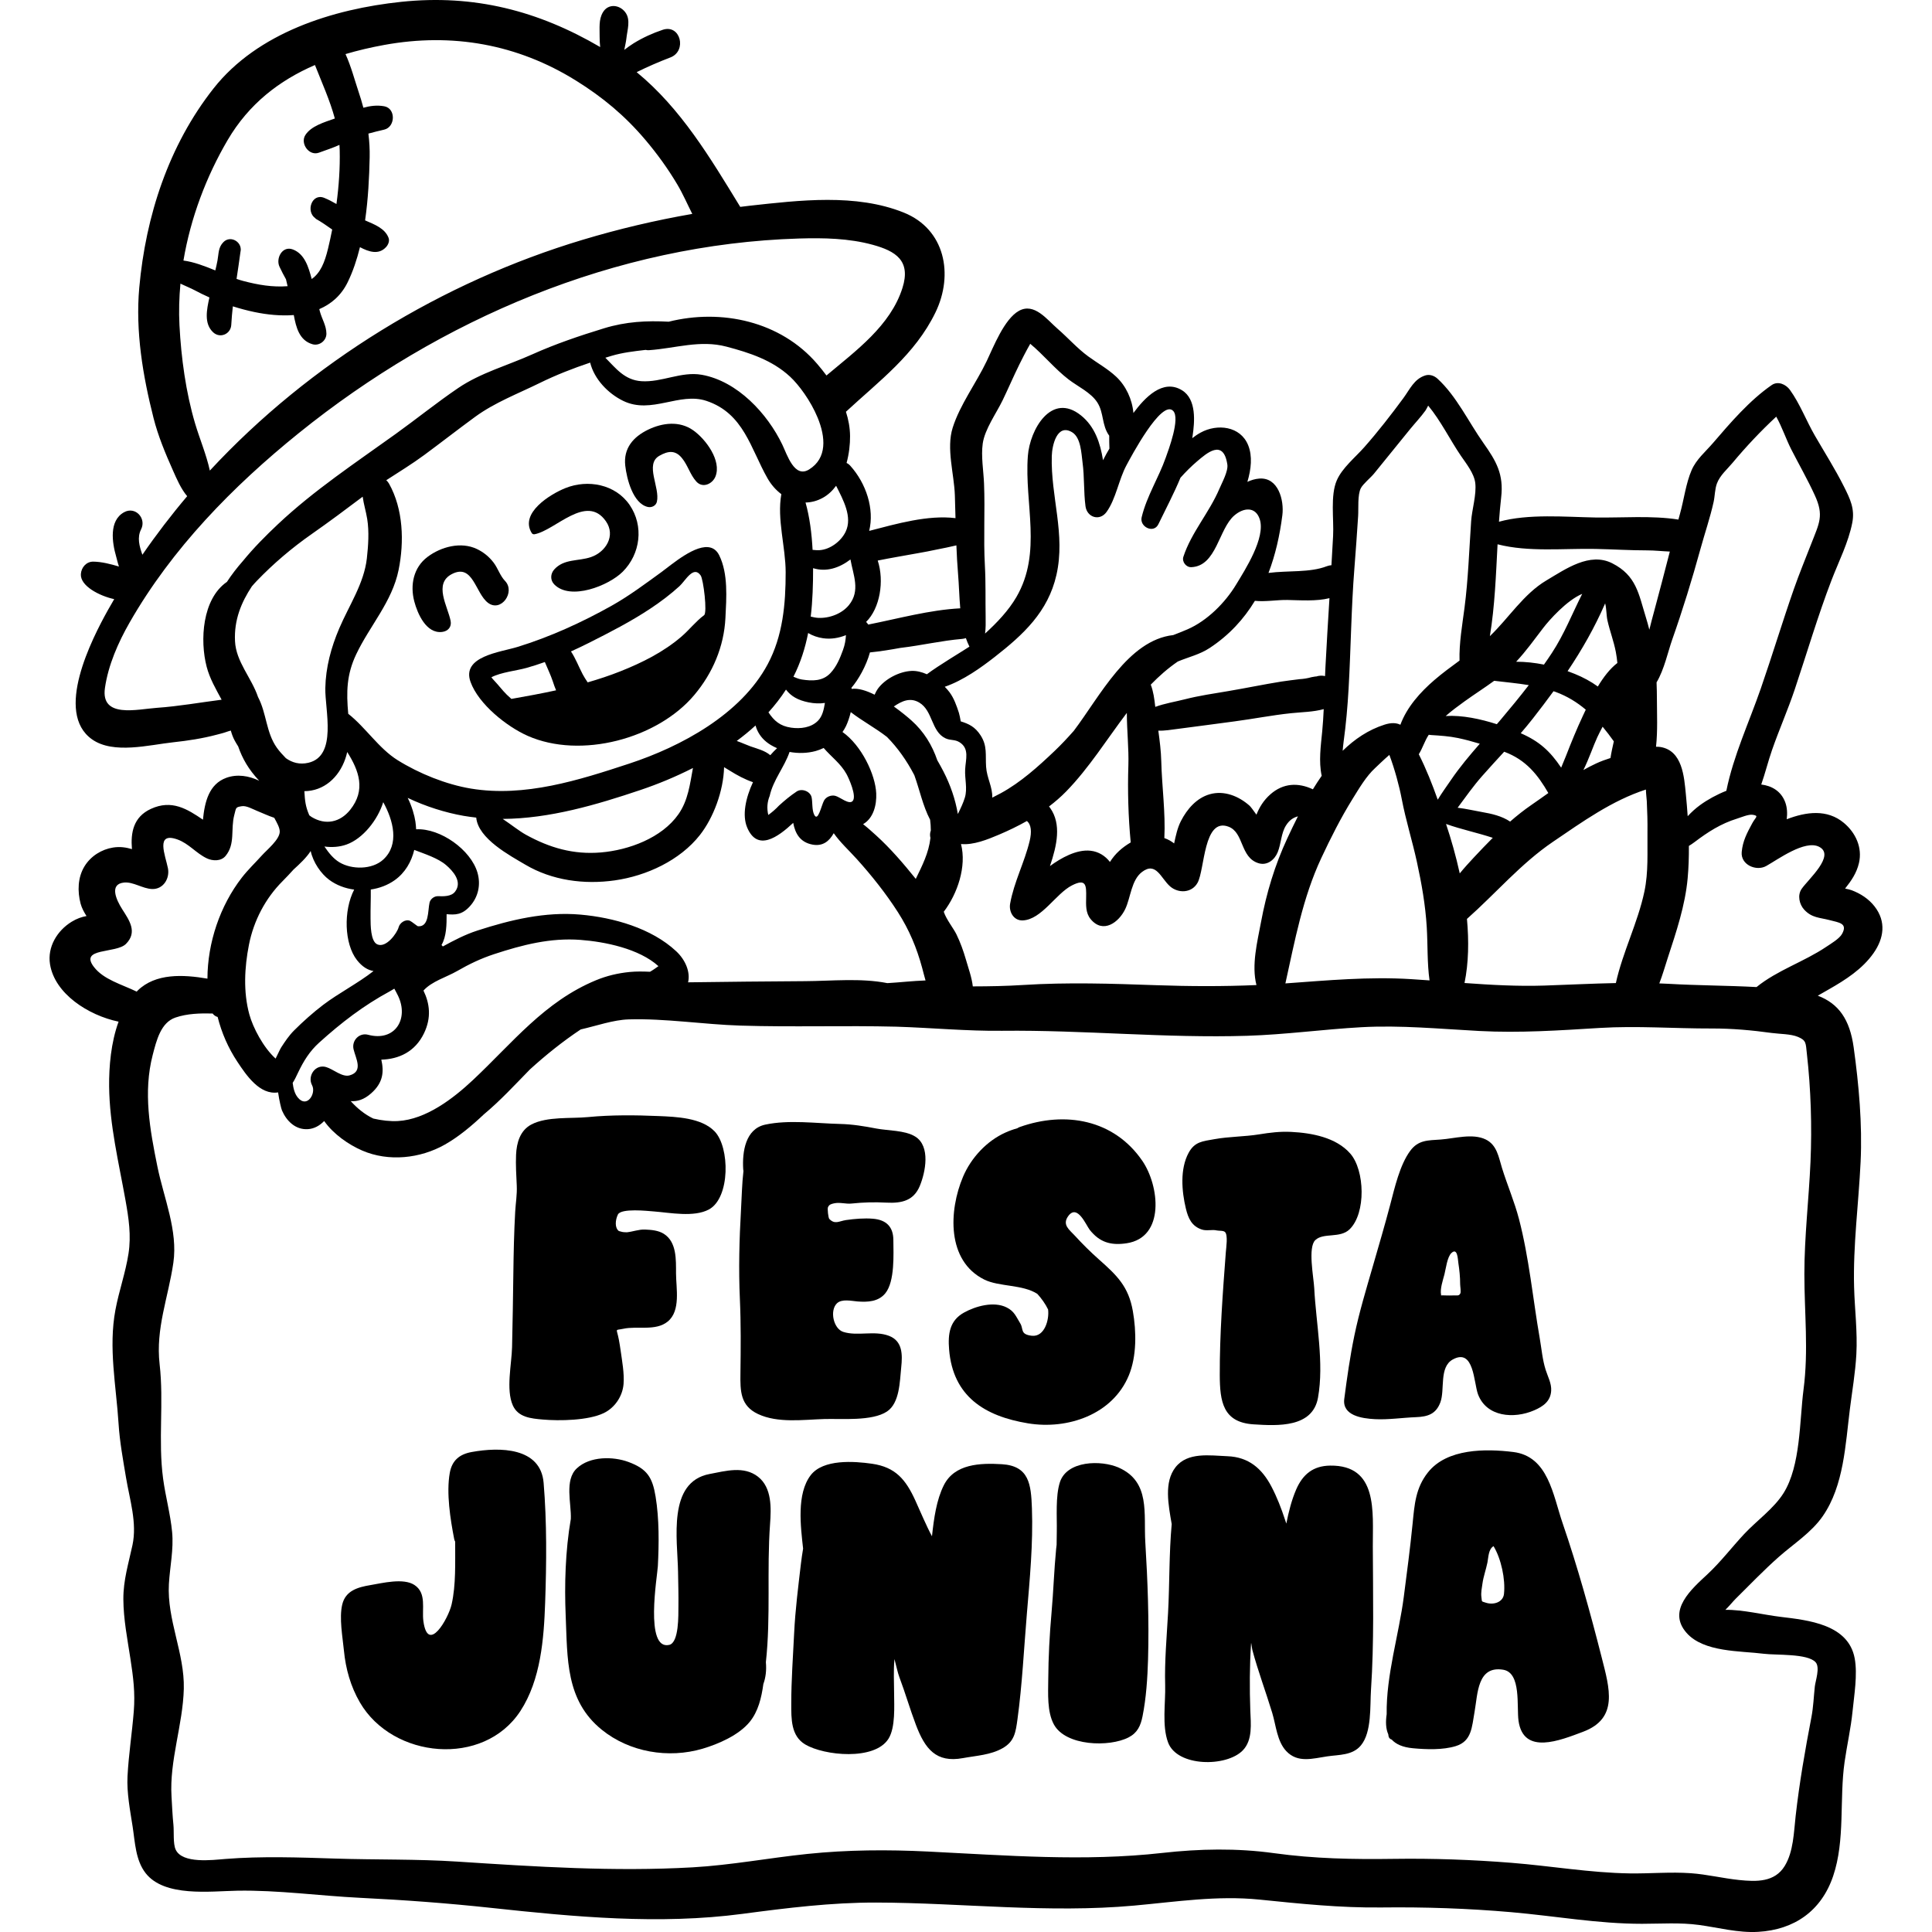 <?xml version="1.0" encoding="iso-8859-1"?>
<!-- Generator: Adobe Illustrator 19.0.0, SVG Export Plug-In . SVG Version: 6.00 Build 0)  -->
<svg version="1.1" id="Layer_1" xmlns="http://www.w3.org/2000/svg" xmlns:xlink="http://www.w3.org/1999/xlink" x="0px" y="0px"
	 viewBox="0 0 511.999 511.999" style="enable-background:new 0 0 511.999 511.999;" xml:space="preserve">
<g>
	<g>
		<path d="M496.781,240.21c-1.561-2.008-3.719-3.403-6.085-4.294c-0.366-0.138-1.003-0.29-1.728-0.439
			c1.6-2.004,3.051-4.082,3.675-6.766c0.949-4.083-0.867-8.017-4.002-10.638c-4.4-3.678-9.933-2.965-15.14-0.962
			c0.19-1.543,0.125-3.137-0.418-4.565c-1.1-2.89-3.546-4.304-6.335-4.639c1.052-2.998,1.805-6.105,2.854-9.126
			c1.877-5.406,4.198-10.636,6.021-16.069c3.234-9.646,6.103-19.455,9.749-28.954c1.908-4.971,4.493-10.008,5.506-15.258
			c0.706-3.661-0.582-6.305-2.218-9.562c-2.332-4.642-5.107-9.008-7.705-13.501c-2.271-3.927-3.954-8.439-6.602-12.106
			c-1.053-1.457-3.153-2.447-4.848-1.271c-5.88,4.079-10.926,9.975-15.56,15.366c-2.005,2.332-4.394,4.288-5.646,7.165
			c-1.523,3.501-2.046,7.893-3.086,11.573c-0.145,0.509-0.277,1.022-0.419,1.532c-7.079-1.124-15.002-0.433-22.02-0.551
			c-7.859-0.132-17.695-1.047-25.53,1.124c0.157-2.172,0.336-4.331,0.582-6.453c0.711-6.134-1.289-9.586-4.733-14.457
			c-3.891-5.501-7.11-12.403-12.141-17.001c-0.862-0.788-2.086-1.228-3.247-0.858c-2.953,0.941-4.081,3.68-5.8,6.017
			c-3.214,4.37-6.772,8.948-10.355,12.998c-2.381,2.692-5.859,5.498-7.283,8.781c-1.754,4.04-0.746,10.335-0.98,14.718
			c-0.138,2.592-0.288,5.183-0.441,7.775c-0.388,0.029-0.791,0.1-1.226,0.269c-4.492,1.752-10.281,1.096-15.455,1.778
			c1.836-4.792,2.997-9.956,3.674-15.305c0.499-3.942-1.068-10.111-6.142-9.699c-1.091,0.089-2.134,0.405-3.126,0.87
			c0.999-3.356,1.385-6.801,0.204-9.723c-2.055-5.084-8.203-5.748-12.597-3.333c-0.809,0.444-1.545,0.943-2.224,1.482
			c0.029-0.177,0.064-0.352,0.09-0.529c0.562-3.811,1.087-9.784-2.795-12.17c-5.114-3.143-9.898,1.996-12.882,6.023
			c-0.317-3.63-1.977-7.201-4.582-9.636c-2.228-2.082-4.937-3.574-7.384-5.363c-2.955-2.162-5.386-4.955-8.155-7.347
			c-2.763-2.388-6.144-6.995-10.228-4.719c-3.871,2.157-6.736,9.545-8.524,13.301c-2.755,5.787-7.103,11.573-9.023,17.674
			c-1.737,5.518,0.396,12.254,0.581,17.906c0.066,2.023,0.117,4.036,0.168,6.046c-7.3-0.892-15.541,1.474-22.875,3.378
			c1.428-5.823-0.802-12.58-5-17.254c-0.315-0.351-0.65-0.59-0.991-0.745c0.662-2.432,0.945-4.948,0.923-7.139
			c-0.022-2.212-0.421-4.361-1.092-6.432c8.794-8.156,18.306-15.147,23.729-26.329c4.872-10.045,2.551-22.051-8.397-26.454
			c-12.691-5.104-27.662-3.262-40.866-1.814c-0.827,0.091-1.648,0.201-2.473,0.301c-8.027-13.115-15.685-26.026-27.452-35.703
			c2.901-1.437,5.905-2.742,8.926-3.892c4.49-1.71,2.684-8.908-2.021-7.331c-2.73,0.916-5.243,2.065-7.7,3.569
			c-0.849,0.519-1.668,1.133-2.486,1.754c0.222-1.149,0.48-2.254,0.554-2.998c0.227-2.265,1.217-4.959-0.282-6.965
			c-1.505-2.015-4.505-2.402-5.937,0c-1.164,1.952-0.837,4.202-0.871,6.386c-0.015,0.958,0.056,1.894,0.149,2.824
			C142.643,2.862,125.647-1.547,106.33,0.487C88.255,2.389,68.251,8.634,56.584,23.445C44.693,38.54,38.608,57.267,36.906,76.24
			c-1.038,11.573,0.941,23.339,3.779,34.53c1.21,4.771,3.134,9.382,5.136,13.875c1.012,2.271,2.111,4.875,3.783,6.852
			c-4.218,4.977-8.18,10.157-11.872,15.518c-0.808-2.295-1.438-4.566-0.339-6.743c1.467-2.908-1.529-6.178-4.52-4.52
			c-4.04,2.24-3.163,8.02-2.088,11.747c0.181,0.626,0.418,1.723,0.737,2.637c-2.203-0.658-4.57-1.267-6.788-1.297
			c-1.867-0.025-3.192,1.538-3.303,3.303c-0.197,3.128,4.889,5.778,8.836,6.635c-0.553,0.949-1.107,1.896-1.642,2.855
			c-4.384,7.855-14.253,27.223-4.231,34.303c5.674,4.008,15.18,1.457,21.505,0.776c3.896-0.419,7.744-1.002,11.537-2.011
			c0.868-0.231,1.743-0.43,2.586-0.739c0.396-0.145,0.792-0.255,1.15-0.353c0.242,0.897,0.557,1.781,1.021,2.64
			c0.277,0.515,0.594,1.034,0.924,1.553c1.136,3.278,2.78,6.107,5.455,8.978c0.041,0.044,0.069,0.078,0.108,0.122
			c-2.745-1.326-5.817-1.809-8.673-0.786c-4.652,1.665-5.764,6.442-6.224,11.111c-4.13-2.808-8.25-5.43-13.806-2.861
			c-4.668,2.158-5.373,6.326-5.01,10.657c-1.528-0.451-3.129-0.712-5.003-0.417c-3.057,0.482-5.911,2.272-7.56,4.96
			c-1.815,2.959-1.909,6.65-1.038,9.923c0.307,1.153,0.901,2.228,1.559,3.27c-1.278,0.234-2.565,0.67-3.947,1.519
			c-3.842,2.361-6.453,6.682-5.722,11.252c1.25,7.814,10.126,13.543,18.17,15.22c-2.016,5.519-2.559,11.897-2.505,17.17
			c0.106,10.183,2.559,20.194,4.34,30.162c0.853,4.777,1.538,9.31,0.794,14.131c-0.782,5.065-2.522,9.88-3.462,14.904
			c-1.886,10.069,0.194,20.114,0.833,30.212c0.303,4.791,1.184,9.525,1.973,14.255c0.975,5.848,2.974,11.965,1.706,17.891
			c-1.042,4.873-2.438,9.262-2.413,14.323c0.026,5.311,1.074,10.57,1.874,15.801c0.75,4.906,1.285,8.958,0.887,13.934
			c-0.457,5.723-1.366,11.491-1.661,17.213c-0.224,4.339,0.688,9.02,1.355,13.311c0.644,4.149,0.766,8.918,3.451,12.351
			c4.999,6.391,17.128,4.773,24.25,4.645c10.81-0.194,21.777,1.357,32.576,1.884c11.695,0.571,23.223,1.423,34.873,2.682
			c22.018,2.38,44.438,4.486,66.499,1.564c11.748-1.556,23.472-3.014,35.344-2.99c11.48,0.023,22.934,0.769,34.4,1.218
			c11.31,0.443,22.744,0.61,34.029-0.414c11.112-1.008,22-2.722,33.2-1.588c10.919,1.104,21.356,2.212,32.368,2.084
			c11.48-0.135,22.942,0.254,34.381,1.25c11.545,1.005,23.019,3.088,34.631,3.079c5.029-0.004,10.105-0.374,15.104,0.307
			c5.204,0.709,10.377,2.136,15.675,1.828c9.56-0.556,16.731-5.52,19.871-14.774c3.244-9.56,1.616-20.397,3.04-30.288
			c0.641-4.454,1.659-8.892,2.105-13.371c0.428-4.295,1.366-9.78,0.564-14.067c-1.683-8.99-12.247-10.086-19.648-10.979
			c-4.585-0.553-10.011-1.92-14.615-1.861c1.014-0.984,2.042-2.26,2.753-2.963c3.767-3.722,7.416-7.535,11.388-11.051
			c3.942-3.487,8.654-6.447,11.685-10.84c5.566-8.066,5.982-18.911,7.164-28.316c0.608-4.839,1.449-9.668,1.717-14.543
			c0.327-5.944-0.44-11.895-0.598-17.836c-0.295-11.055,1.202-22.135,1.726-33.171c0.475-9.987-0.463-20.431-1.837-30.331
			c-1.03-7.426-3.98-11.598-9.511-13.705c0.993-0.563,1.984-1.133,2.98-1.702c4.395-2.51,8.818-5.339,11.778-9.548
			C499.284,248.643,499.897,244.214,496.781,240.21z M450.644,145.457c1.133-4.117,2.547-8.238,3.474-12.406
			c0.352-1.587,0.321-3.416,0.883-4.924c0.806-2.164,2.726-3.771,4.158-5.488c3.583-4.296,7.449-8.398,11.561-12.223
			c1.544,2.757,2.613,6.003,3.98,8.676c2.079,4.065,4.35,8.027,6.25,12.181c2.455,5.365,1.185,7.334-0.945,12.814
			c-1.55,3.986-3.188,7.943-4.601,11.98c-3.061,8.747-5.738,17.63-8.772,26.387c-3.121,9.01-7.228,17.72-9.135,27.115
			c-2.538,1.002-4.964,2.334-6.955,3.783c-1.203,0.875-2.288,1.869-3.288,2.948c-0.133-1.95-0.299-3.889-0.485-5.803
			c-0.454-4.657-0.911-11.571-6.732-12.533c-0.388-0.064-0.781-0.077-1.176-0.068c0.463-4.248,0.24-8.72,0.238-12.354
			c-0.002-1.624-0.035-3.179-0.094-4.707c2.021-3.364,3.076-8.3,4.109-11.225C445.924,161.651,448.404,153.595,450.644,145.457z
			 M396.87,144.244c8.197,2.116,17.583,1.058,25.905,1.227c4.611,0.094,9.192,0.384,13.809,0.385c1.887,0,3.926,0.231,5.938,0.313
			c-1.376,5.278-2.717,10.564-4.156,15.824c-0.449,1.639-0.878,3.264-1.276,4.884c-0.273-1.075-0.569-2.161-0.915-3.275
			c-1.918-6.169-2.488-11.081-8.945-14.338c-5.951-3.002-12.318,1.531-17.409,4.55c-6.062,3.595-9.958,9.95-14.993,14.774
			C396.149,160.641,396.436,152.369,396.87,144.244z M423.444,181.931c-1.836-1.323-3.841-2.41-6.083-3.329
			c-0.636-0.261-1.282-0.507-1.934-0.741c3.793-5.645,7.143-11.504,9.956-17.959c0.379,1.475,0.303,3.172,0.614,4.555
			c0.63,2.801,1.667,5.464,2.211,8.307c0.184,0.961,0.313,1.941,0.412,2.931C426.626,177.224,424.906,179.503,423.444,181.931z
			 M427.679,196.464c-0.327,1.469-0.67,2.966-0.886,4.42c-1.286,0.408-2.559,0.865-3.819,1.449
			c-1.142,0.529-2.258,1.117-3.359,1.738c1.518-3.072,2.656-6.486,3.672-8.667c0.451-0.966,0.93-1.899,1.422-2.817
			C425.737,193.819,426.72,195.114,427.679,196.464z M411.266,173.042c-0.677,1.033-1.384,2.059-2.103,3.082
			c-2.433-0.484-4.907-0.76-7.369-0.758c2.616-2.789,4.835-5.904,7.187-8.973c1.599-2.085,6.215-7.286,10.317-9.014
			C416.654,162.617,414.519,168.082,411.266,173.042z M411.699,183.182c0.187,0.066,0.375,0.118,0.563,0.187
			c3.101,1.145,5.687,2.765,7.982,4.699c-0.277,0.589-0.542,1.158-0.788,1.681c-1.628,3.473-3.082,7.038-4.47,10.613
			c-0.371,0.955-0.84,1.995-1.264,3.07c-2.926-4.361-5.799-6.987-10.712-9.122c1.091-1.265,2.16-2.549,3.191-3.866
			C408.105,188.013,409.935,185.603,411.699,183.182z M410.323,210.161c-1.498,1.064-2.987,2.127-4.48,3.151
			c-1.985,1.362-3.853,2.85-5.649,4.416c-2.157-1.459-4.844-2.081-7.532-2.545c-1.993-0.344-4.19-0.875-6.377-1.125
			c2.107-2.845,4.157-5.742,6.476-8.378c1.92-2.184,3.897-4.318,5.861-6.465C404.436,201.359,407.574,205.396,410.323,210.161z
			 M384.53,206.688c-1.056,1.552-2.364,3.338-3.517,5.236c-1.451-4.084-3.017-8.061-5.018-12.043
			c0.993-1.567,1.56-3.532,2.611-5.115c0.01-0.014,0.021-0.028,0.031-0.042c0.379,0.044,0.643,0.072,0.665,0.074
			c2.354,0.144,4.769,0.306,7.084,0.788c1.894,0.395,3.84,0.925,5.773,1.51C389.471,200.174,386.837,203.296,384.53,206.688z
			 M395.6,222.03c-1.72,1.715-3.397,3.48-5.064,5.263c-1.24,1.326-2.499,2.712-3.688,4.166c-1.013-4.613-2.278-9.037-3.606-13.015
			c-0.009-0.029-0.019-0.058-0.029-0.086C387.23,219.802,391.513,220.672,395.6,222.03z M388.757,243.523
			c7.613-6.744,14.293-14.667,22.796-20.441c7.77-5.277,15.635-10.935,24.627-13.844c0.033,1.168,0.211,2.562,0.235,3.047
			c0.136,2.786,0.214,5.496,0.18,8.287c-0.065,5.289,0.286,10.494-0.815,15.707c-1.746,8.26-5.769,16.071-7.561,24.242
			c-6.313,0.125-12.609,0.457-18.996,0.665c-7.03,0.228-14.076-0.17-21.113-0.68C389.206,255.182,389.294,249.367,388.757,243.523z
			 M395.973,180.419c3.06,0.371,6.122,0.64,9.171,1.146c-2.453,3.176-5.012,6.281-7.542,9.274c-0.307,0.362-0.618,0.721-0.927,1.08
			c-4.277-1.374-9.173-2.439-13.551-2.167c1.593-1.396,3.307-2.666,5.013-3.893C390.715,184.005,393.404,182.291,395.973,180.419z
			 M356.063,196.62c0.644-4.71,1.059-9.394,1.329-14.141c0.604-10.618,0.695-21.318,1.539-31.914
			c0.367-4.612,0.686-9.19,0.987-13.802c0.132-2.021-0.189-5.59,0.707-7.368c0.578-1.147,2.632-2.805,3.515-3.894
			c3.178-3.917,6.35-7.858,9.545-11.766c1.348-1.649,2.828-3.204,4.076-4.932c0.147-0.204,0.425-0.748,0.72-1.308
			c3.349,4.032,5.814,9.118,8.683,13.319c1.381,2.023,3.482,4.624,3.792,7.16c0.376,3.092-0.876,7.029-1.09,10.144
			c-0.525,7.639-0.774,15.409-1.763,22.997c-0.601,4.615-1.438,9.292-1.314,13.947c-2.264,1.663-4.532,3.32-6.657,5.149
			c-3.741,3.218-7.283,7.161-9.018,11.859c-1.046-0.516-2.381-0.609-4.191-0.033c-4.273,1.359-7.925,3.833-11.103,6.931
			C355.883,198.2,355.953,197.423,356.063,196.62z M358.426,211.752c1.723-2.774,3.592-6,6.002-8.218
			c0.451-0.415,2.292-2.218,3.767-3.478c1.415,3.782,2.602,8.137,3.29,11.74c1.063,5.576,2.783,11.021,4,16.588
			c1.256,5.742,2.263,11.458,2.619,17.341c0.287,4.75,0.086,9.46,0.737,14.09c-1.631-0.119-3.262-0.233-4.89-0.334
			c-11.206-0.695-22.146,0.332-33.31,1.133c2.497-11.268,4.588-22.688,9.508-33.21C352.631,222.095,355.333,216.733,358.426,211.752
			z M332.972,261.051c-8.846,0.384-17.678,0.348-26.549,0.036c-11.785-0.415-23.501-0.802-35.282-0.055
			c-4.469,0.283-8.907,0.363-13.338,0.373c-0.264-2.337-1.126-4.707-1.82-7.092c-0.676-2.324-1.465-4.545-2.526-6.722
			c-0.757-1.553-2.68-3.933-3.35-5.963c3.65-4.789,6.096-12.013,4.572-17.949c3.321,0.31,7.052-1.209,10.044-2.478
			c2.523-1.07,5.012-2.266,7.407-3.621c1.169,0.915,1.318,2.868,0.744,5.271c-1.351,5.662-4.165,10.898-5.181,16.639
			c-0.374,2.113,0.92,4.541,3.372,4.427c4.972-0.23,8.739-7.085,12.996-9.268c3.823-1.961,3.835,0.035,3.779,3.149
			c-0.036,1.994-0.172,4.12,1.189,5.774c3.284,3.992,7.489,0.876,9.176-2.674c1.45-3.052,1.592-7.662,4.446-9.824
			c3.729-2.824,4.998,1.684,7.417,3.812c2.183,1.921,5.762,1.814,7.296-0.94c1.948-3.497,1.542-17.381,8.206-14.866
			c4.139,1.561,3.03,8.12,7.91,9.668c2.325,0.738,4.31-0.889,5.127-2.911c0.912-2.255,0.886-5.016,2.201-7.089
			c0.928-1.465,1.965-2.077,3.157-2.413c-1,1.979-1.933,3.937-2.808,5.814c-3.325,7.136-5.537,14.499-6.981,22.236
			C333.211,249.563,331.616,255.757,332.972,261.051z M246.576,222.066c-0.442,3.94-2.185,7.354-3.887,10.844
			c-3.224-4.008-6.73-8.1-10.521-11.53c-1.055-0.955-2.208-2.001-3.438-2.97c2.79-1.598,3.609-5.175,3.479-8.149
			c-0.221-5.034-3.926-12.753-8.938-16.27c0.344-0.499,0.664-1.014,0.925-1.562c0.462-0.969,0.924-2.288,1.264-3.711
			c3.063,2.365,6.537,4.199,9.599,6.585c2.876,2.893,5.276,6.371,7.102,9.854c0.055,0.104,0.106,0.211,0.161,0.316
			c1.413,3.923,2.238,8.088,4.168,11.771c0.124,0.935,0.182,1.886,0.186,2.85C246.437,220.714,246.406,221.418,246.576,222.066z
			 M179.199,252.091c-6.575-6.135-16.633-8.942-25.393-9.711c-9.325-0.819-18.493,1.376-27.283,4.222
			c-3.275,1.06-6.215,2.608-9.168,4.217c-0.106-0.138-0.223-0.266-0.351-0.384c1.323-2.227,1.367-5.454,1.353-8.163
			c2.272,0.188,4.04,0.209,6.123-2.054c2.269-2.464,2.99-5.768,2.047-8.986c-1.758-6-9.79-11.787-16.248-11.462
			c-0.032-0.687-0.096-1.369-0.194-2.041c-0.232-1.595-0.926-4.071-2.04-6.28c4.771,2.28,10.032,3.921,14.786,4.753
			c1.124,0.196,2.249,0.347,3.375,0.472c0.498,5.593,8.946,10.068,12.981,12.456c7.116,4.213,15.607,5.333,23.734,4.181
			c8.385-1.189,17.268-5.283,22.564-12.028c3.558-4.531,6.243-11.62,6.402-17.971c0.56,0.346,1.113,0.667,1.598,0.972
			c1.716,1.079,3.914,2.287,6.06,3.005c-1.974,4.247-2.893,8.784-1.548,11.992c2.715,6.475,8.113,2.622,12.21-1.211
			c0.509,2.742,1.773,5.148,5.127,5.765c2.767,0.509,4.457-0.963,5.61-3.026c1.752,2.485,3.999,4.511,6.122,6.862
			c3.892,4.309,7.737,9.149,10.871,14.044c3.013,4.707,4.994,9.433,6.448,14.807c0.304,1.122,0.57,2.241,0.888,3.309
			c-3.453,0.122-6.94,0.532-10.117,0.711c-7.036-1.394-14.855-0.559-21.725-0.523c-10.372,0.056-20.769,0.173-31.085,0.309
			C182.986,257.622,181.677,254.403,179.199,252.091z M82.703,287.609c1.142,2.145-1.35,6.21-3.778,3.25
			c-0.864-1.053-1.18-2.436-1.362-3.883c0.547-0.831,0.974-1.776,1.428-2.725c1.473-3.079,3.061-5.66,5.59-7.943
			c5.895-5.322,11.755-9.834,18.76-13.618c0.396-0.214,0.779-0.448,1.158-0.685c0.296,0.562,0.633,1.152,0.968,1.844
			c2.977,6.157-0.791,12.278-7.911,10.377c-2.364-0.631-4.408,1.542-3.855,3.855c0.585,2.445,2.641,5.863-1.052,6.905
			c-1.957,0.552-4.328-1.649-6.232-2.207C83.564,281.944,81.392,285.148,82.703,287.609z M103.101,128.18
			c-0.205-0.365-0.458-0.663-0.739-0.914c3.388-2.201,6.843-4.304,10.098-6.708c4.511-3.331,8.935-6.788,13.46-10.097
			c5.191-3.795,11.299-6.106,17.037-8.926c4.395-2.161,8.859-3.903,13.44-5.439c1.075,4.35,4.718,8.186,8.773,10.151
			c7.483,3.627,14.869-2.414,22.059-0.003c9.911,3.323,11.674,12.633,16.177,20.526c0.941,1.649,2.198,3.09,3.657,4.19
			c-1.199,6.641,1.138,13.974,1.145,20.681c0.008,8.409-0.736,16.867-4.765,24.396c-7.097,13.266-22.91,21.792-36.686,26.328
			c-13.344,4.393-27.695,8.97-41.936,6.621c-6.582-1.085-13.764-3.988-19.446-7.533c-4.999-3.118-8.486-8.684-13.088-12.29
			c-0.523-5.754-0.446-10.372,2.103-15.75c3.59-7.574,9.534-13.935,11.244-22.374C107.147,143.574,106.876,134.914,103.101,128.18z
			 M204.275,197.435c0.526,0.319,1.084,0.591,1.655,0.839c-0.605,0.552-1.206,1.182-1.794,1.86c-1.475-1.244-3.447-1.713-5.22-2.33
			c-0.876-0.305-2.224-0.93-3.671-1.446c1.733-1.289,3.407-2.644,4.976-4.097c0.148,0.496,0.311,0.938,0.402,1.14
			C201.415,195.167,202.627,196.433,204.275,197.435z M203.648,188.78c1.704-1.893,3.274-3.892,4.642-6.027
			c1.364,1.779,3.154,2.801,5.972,3.379c1.525,0.313,2.974,0.357,4.348,0.152c-0.292,1.767-0.646,3.521-1.863,4.745
			c-1.824,1.835-4.64,2.158-7.078,1.811C206.719,192.421,205.147,191.024,203.648,188.78z M203.974,210.92
			c0.942-4.25,3.905-7.632,5.269-11.65c2.306,0.423,4.716,0.361,6.914-0.24c0.73-0.2,1.438-0.48,2.124-0.809
			c1.98,2.316,4.529,4.133,6.048,6.902c0.615,1.12,2.776,5.865,1.635,7.151c-0.945,1.064-3.284-0.997-4.537-1.353
			c-1.119-0.318-2.491,0.202-3.055,1.243c-0.709,1.308-1.609,5.855-2.624,3.695c-0.588-1.252-0.395-3.108-0.648-4.489
			c-0.307-1.67-2.605-2.529-3.975-1.617c-1.722,1.147-3.158,2.352-4.678,3.728c-0.866,0.923-1.814,1.754-2.843,2.493
			C203.19,214.227,203.313,212.543,203.974,210.92z M220.064,178.388c-2.038,2.162-4.813,2.115-7.578,1.686
			c-0.775-0.12-1.499-0.428-2.218-0.733c1.882-3.703,3.113-7.585,3.896-11.587c1.207,0.735,2.622,1.196,3.947,1.385
			c2.121,0.303,4.169-0.052,6.074-0.82c-0.08,1.282-0.25,2.473-0.782,3.932C222.596,174.46,221.705,176.647,220.064,178.388z
			 M207.326,117.845c-3.927-8.204-11.892-16.852-21.366-18.526c-5.407-0.956-10.612,2.071-15.99,1.702
			c-4.502-0.308-6.796-3.477-9.545-6.218c0.551-0.169,1.1-0.339,1.654-0.505c2.881-0.859,5.952-1.215,9.019-1.57
			c0.274,0.062,0.57,0.097,0.91,0.073c7.009-0.487,13.486-2.789,20.507-0.938c6.118,1.612,12.143,3.581,16.872,7.969
			c2.292,2.127,5.428,6.338,7.275,10.802c2.163,5.226,2.558,10.797-2.235,13.774C210.532,126.827,208.626,120.56,207.326,117.845z
			 M183.638,203.526c-0.794,4.241-1.254,8.559-3.848,12.261c-4.405,6.287-13.172,9.503-20.562,10.122
			c-7.258,0.609-13.555-1.22-19.859-4.696c-1.783-0.984-3.938-2.722-6.148-4.192c12.456-0.083,24.86-3.741,36.543-7.677
			C174.369,207.792,179.076,205.848,183.638,203.526z M98.261,235.731c2.289-0.332,4.492-1.159,6.342-2.475
			c2.756-1.962,4.409-4.854,5.179-8.02c2.848,1.094,6.303,2.188,8.444,4.028c1.742,1.497,4.414,4.37,2.37,7.04
			c-1.015,1.325-3.104,1.239-4.531,1.193c-0.974-0.032-2.003,0.736-2.226,1.694c-0.5,2.156-0.071,6.522-3.062,6.277
			c-0.209-0.017-1.683-1.265-2.136-1.449c-1.212-0.491-2.694,0.544-2.997,1.702c-0.407,1.552-3.3,5.603-5.665,4.543
			c-1.798-0.805-1.759-5.252-1.779-6.78C98.168,240.821,98.292,238.294,98.261,235.731z M89.938,228.515
			c-1.641-0.988-2.851-2.55-3.962-4.18c2.003,0.273,4.033,0.125,5.859-0.529c4.346-1.556,8.266-6.523,9.727-11.222
			c2.65,4.791,4.374,11.204,0.002,15.212C98.621,230.493,93.229,230.498,89.938,228.515z M92.796,214.618
			c-2.648,3.303-6.508,4.155-10.233,1.885c-0.196-0.12-0.394-0.273-0.592-0.438c-1.054-2.405-1.161-3.949-1.31-6.397
			c5.125-0.027,9.127-3.585,10.853-8.587c0.205-0.594,0.363-1.192,0.501-1.792C95.147,204.24,97.005,209.368,92.796,214.618z
			 M82.337,225.53c0.643,3.012,2.737,6.015,4.891,7.621c1.915,1.427,4.228,2.286,6.631,2.603c-2.878,5.567-2.637,14.366,0.73,18.669
			c1.397,1.785,2.897,2.667,4.398,2.917c-4.181,3.274-9.264,5.858-13.339,8.956c-2.667,2.027-5.365,4.434-7.74,6.809
			c-1.318,1.318-2.38,2.907-3.389,4.464c-0.337,0.521-0.903,1.842-1.483,2.968c-3.268-2.967-6.001-8.198-6.963-11.723
			c-1.622-5.945-1.284-12.442-0.097-18.458c1.253-6.355,4.355-12.291,8.928-16.86c0.986-0.985,1.94-2.014,2.883-3.054
			C79.448,228.931,81.184,227.317,82.337,225.53z M98.362,289.741c3.208-2.834,3.411-5.736,2.691-8.925
			c4.654-0.123,8.949-2.086,11.306-6.977c2.005-4.16,1.527-7.889-0.134-11.326c2.173-2.448,6.114-3.566,8.86-5.145
			c3.256-1.873,6.343-3.359,9.912-4.528c7.442-2.436,14.866-4.36,22.81-3.762c6.5,0.49,15.546,2.312,20.686,6.963
			c-0.735,0.518-1.464,1.052-2.231,1.485c-1.807-0.072-3.575-0.121-5.407,0.061c-3.093,0.306-6.038,1-8.913,2.189
			c-13.677,5.654-22.139,16.622-32.601,26.435c-5.206,4.883-12.433,10.458-19.889,10.877c-2.004,0.113-4.304-0.145-6.521-0.659
			c-2.282-1.085-4.308-2.755-5.983-4.616C94.673,291.935,96.429,291.449,98.362,289.741z M241.489,190.882
			c-0.888-0.789-2.582-2.209-4.613-3.658c2.108-1.44,4.308-2.47,6.723-1.042c3.649,2.157,3.153,7.682,6.965,9.477
			c1.352,0.637,2.456,0.23,3.76,1.066c2.647,1.697,1.582,4.546,1.449,7.192c-0.126,2.504,0.645,5.047-0.067,7.426
			c-0.425,1.419-1.139,2.922-1.87,4.378c-0.656-3.923-1.981-7.723-3.826-11.305c-0.457-0.887-1.003-1.887-1.622-2.952
			C247.036,197.515,244.876,193.891,241.489,190.882z M299.651,223.249c-2.303,1.368-4.088,2.936-5.506,5.176
			c-1.24-1.61-3.01-2.736-5.133-2.973c-3.713-0.415-7.841,1.926-10.763,4.066c1.862-5.487,3.083-11.113,0.062-15.389
			c-0.102-0.144-0.207-0.27-0.31-0.404c1.607-1.224,3.142-2.543,4.558-3.997c6.105-6.27,10.782-13.846,16.063-20.803
			c0.01,4.705,0.55,9.529,0.409,13.861C298.812,209.489,299.001,216.516,299.651,223.249z M350.262,205.595
			c-0.817,1.164-1.589,2.364-2.333,3.579c-3.889-1.83-7.852-1.67-11.249,1.316c-1.837,1.615-2.924,3.444-3.711,5.404
			c-0.819-1.163-1.566-2.145-1.83-2.379c-2.857-2.535-6.731-4.11-10.525-3.037c-3.516,0.995-6.031,3.946-7.649,7.091
			c-0.936,1.818-1.369,3.895-1.809,5.946c-0.709-0.549-1.515-1.042-2.574-1.413c-0.006-0.002-0.012-0.003-0.018-0.005
			c0.338-6.695-0.652-13.713-0.815-20.328c-0.067-2.728-0.41-5.435-0.781-8.139c1.683,0.061,3.445-0.251,5.116-0.464
			c5.026-0.64,10.055-1.333,15.081-1.994c5.002-0.658,9.967-1.645,14.988-2.167c2.914-0.303,5.852-0.311,8.647-1.08
			c-0.095,1.966-0.21,3.93-0.399,5.883C350.035,197.567,349.427,201.786,350.262,205.595z M341.191,158.998
			c3.377,0.067,7.662,0.393,11.127-0.479c-0.375,6.104-0.75,12.209-1.067,18.318c-0.04,0.776-0.067,1.555-0.099,2.333
			c-0.742-0.176-1.549-0.152-2.387,0.115c0.026-0.043-0.365,0.012-1.194,0.17c-1.046,0.299-2.108,0.476-3.188,0.531
			c-1.604,0.218-3.212,0.38-4.813,0.636c-4.699,0.752-9.358,1.73-14.05,2.521c-3.88,0.654-7.752,1.211-11.571,2.188
			c-2.432,0.622-5.28,1.074-7.789,2c-0.245-2.161-0.493-4.041-1.194-5.895c2.179-2.245,4.527-4.324,7.161-6.125
			c2.888-1.212,5.791-1.837,8.471-3.603c5.147-3.392,9.036-7.646,11.964-12.483C335.379,159.521,338.48,158.944,341.191,158.998z
			 M298.537,123.277c1.06-1.96,9.262-17.548,12.356-14.395c1.946,1.982-1.257,10.407-1.948,12.369
			c-1.912,5.425-5.025,10.164-6.392,15.815c-0.618,2.556,3.181,4.431,4.425,1.865c1.999-4.125,4.129-8.155,5.862-12.333
			c1.416-1.588,2.922-3.083,4.417-4.35c2.443-2.07,6.949-6.12,8.001,0.847c0.269,1.782-1.431,4.846-2.103,6.431
			c-2.657,6.277-7.45,11.6-9.55,18.031c-0.428,1.311,0.725,2.804,2.093,2.749c6.735-0.267,7.225-10.135,11.428-13.717
			c2.481-2.114,5.598-2.377,6.711,0.985c1.628,4.918-3.889,13.441-6.277,17.387c-2.887,4.771-7.642,9.549-12.851,11.814
			c-1.301,0.566-2.56,1.046-3.788,1.526c-11.964,1.334-19.448,16.254-26.36,25.384c-1.633,1.842-3.309,3.642-5.092,5.338
			c-4.33,4.12-8.983,8.319-14.252,11.188c-0.745,0.406-1.504,0.791-2.265,1.171c0.13-2.79-1.429-5.16-1.629-8.203
			c-0.208-3.154,0.366-5.479-1.455-8.304c-1.467-2.274-3.128-3.043-5.261-3.707c-0.146-0.835-0.34-1.806-0.482-2.247
			c-0.603-1.861-1.311-3.894-2.488-5.468c-0.364-0.487-0.793-0.976-1.264-1.452c4.904-1.68,9.675-5.126,13.211-7.885
			c7.609-5.937,14.158-11.976,16.379-21.743c2.462-10.83-1.532-20.69-1.23-31.522c0.078-2.806,1.388-8.715,5.391-6.299
			c2.343,1.415,2.443,5.641,2.765,8.042c0.52,3.869,0.272,7.696,0.777,11.551c0.388,2.969,3.761,4.065,5.593,1.515
			C295.745,132.199,296.48,127.081,298.537,123.277z M260.43,117.571c0.537-3.835,3.602-8.029,5.292-11.528
			c1.511-3.13,2.877-6.34,4.417-9.45c0.439-0.887,1.788-3.587,2.886-5.483c3.545,2.944,6.552,6.681,10.175,9.459
			c2.454,1.882,5.917,3.451,7.605,6.093c1.776,2.777,1.135,6.035,3.149,8.804c-0.007,1.139,0.008,2.281,0.053,3.421
			c-0.58,0.974-1.134,1.954-1.629,2.945c-0.023,0.045-0.04,0.096-0.063,0.141c-0.734-4.58-2.173-8.927-5.826-11.869
			c-7.862-6.332-13.584,3.777-14.098,10.747c-0.938,12.715,3.852,25.528-3.032,37.368c-2.069,3.559-5.129,6.795-8.304,9.68
			c0.186-1.415,0.178-2.882,0.15-4.464c-0.079-4.503,0.052-9.046-0.199-13.546c-0.404-7.24,0.066-14.47-0.225-21.714
			C260.647,124.813,259.961,120.923,260.43,117.571z M255.969,169.107c0.268,0.782,0.578,1.538,0.941,2.258
			c-2.254,1.477-8.157,4.975-11.277,7.319c-1.356-0.602-2.766-0.95-4.106-0.884c-3.236,0.158-7.047,2.153-8.913,4.763
			c-0.248,0.347-0.556,0.906-0.833,1.538c-2.177-1.084-4.339-1.778-6.081-1.541c-0.024-0.096-0.036-0.201-0.065-0.294
			c1.799-2.064,3.921-5.762,4.907-9.37c2.691-0.27,5.359-0.696,8.019-1.187c0.079-0.01,0.163-0.023,0.24-0.032
			c5.367-0.633,10.776-1.907,16.138-2.356C255.31,169.291,255.649,169.21,255.969,169.107z M232.606,148.552
			c3.581-0.726,7.219-1.32,10.802-1.981c1.45-0.267,3.149-0.553,4.872-0.945c1.733-0.334,3.458-0.691,5.172-1.096
			c0.103,2.548,0.232,5.098,0.449,7.658c0.236,2.775,0.299,5.907,0.576,9.022c-8.103,0.421-16.368,2.715-24.379,4.306
			c-0.169-0.248-0.35-0.488-0.567-0.705C233.199,161.206,234.391,153.994,232.606,148.552z M225.38,148.262
			c0.721,4.105,2.706,8.287-0.415,12.103c-1.91,2.336-5.254,3.538-8.184,3.372c-0.645-0.037-1.289-0.184-1.932-0.334
			c0.255-2.102,0.412-4.228,0.503-6.371c0.086-2.036,0.135-4.22,0.125-6.462C218.939,151.642,222.358,150.561,225.38,148.262z
			 M224.099,140.917c-1.22,2.548-4.138,4.725-6.935,4.882c-0.454,0.025-1.117,0.003-1.82-0.081
			c-0.227-4.315-0.767-8.666-1.87-12.548c1.515-0.024,3.073-0.408,4.613-1.264c1.388-0.771,2.539-1.873,3.49-3.173
			C223.482,132.505,225.962,137.025,224.099,140.917z M60.321,37.132c5.645-9.626,13.729-15.834,23.145-19.901
			c1.857,4.723,3.955,9.317,5.27,14.175c-2.787,0.984-6.282,1.988-7.813,4.383c-1.429,2.236,0.971,5.629,3.592,4.673
			c1.908-0.696,3.722-1.283,5.442-2.064c0.032,0.463,0.056,0.928,0.067,1.398c0.11,4.709-0.22,9.513-0.861,14.27
			c-1.04-0.604-2.105-1.169-3.24-1.631c-3.298-1.344-4.991,3.662-2.282,5.453c-0.012,0.016-0.024,0.032-0.036,0.047
			c1.542,0.866,2.989,1.873,4.431,2.89c-0.338,1.709-0.703,3.407-1.109,5.077c-0.91,3.739-2.017,6.405-4.323,8.04
			c-0.838-3.155-1.857-6.653-5.005-7.839c-2.797-1.054-4.573,2.38-3.526,4.587c0.536,1.131,1.096,2.248,1.717,3.328
			c0.159,0.676,0.315,1.36,0.425,1.824c-4.021,0.309-7.843-0.349-11.796-1.394c-0.557-0.147-1.134-0.33-1.729-0.535
			c0.355-2.374,0.717-4.75,1.03-7.134c0.053-0.204,0.073-0.402,0.08-0.597c0.005-0.038,0.01-0.077,0.015-0.116h-0.016
			c-0.027-2.202-2.854-3.66-4.587-1.907c-1.402,1.419-1.228,2.979-1.575,4.87c-0.163,0.886-0.365,1.762-0.575,2.637
			c-2.806-1.156-5.716-2.266-8.448-2.619C50.507,57.79,54.647,46.807,60.321,37.132z M47.561,86.2
			c-0.19-3.664-0.085-7.353,0.256-11.033c1.385,0.668,2.77,1.216,3.659,1.693c1.315,0.705,2.657,1.359,4.021,1.966
			c-0.709,3.224-1.499,6.932,1.002,9.249c1.831,1.695,4.657,0.459,4.789-1.984c0.088-1.64,0.235-3.275,0.418-4.908
			c1.88,0.597,3.788,1.106,5.721,1.51c3.33,0.696,6.953,1.07,10.428,0.798c0.605,3.247,1.461,6.721,4.951,7.732
			c1.81,0.524,3.716-0.935,3.695-2.815c-0.024-2.16-1.184-3.837-1.735-5.894c-0.053-0.197-0.099-0.396-0.149-0.594
			c3.138-1.345,5.808-3.606,7.532-7.147c1.387-2.849,2.437-5.992,3.242-9.273c2.323,1.232,4.97,2.134,6.941-0.046
			c0.561-0.62,0.956-1.581,0.64-2.421c-0.951-2.53-3.754-3.555-6.219-4.632c0.821-5.688,1.102-11.482,1.212-16.699
			c0.045-2.139-0.079-4.232-0.334-6.299c1.365-0.38,2.742-0.716,4.18-1.047c2.977-0.684,3.152-5.633,0-6.196
			c-1.908-0.341-3.731-0.101-5.513,0.39c-0.386-1.463-0.828-2.921-1.321-4.381c-0.923-2.73-1.926-6.565-3.411-9.839
			c3.324-0.983,6.754-1.782,10.262-2.421c18.022-3.279,35.279-0.206,50.783,9.431c7.091,4.408,12.963,9.289,18.393,15.697
			c3.144,3.71,6.007,7.666,8.49,11.85c1.485,2.503,2.646,5.201,3.965,7.801c-9.798,1.701-19.463,3.982-29.045,6.859
			C117.342,74.679,82.243,96,55.611,124.709c-0.915-4.226-2.702-8.412-3.909-12.481C49.245,103.942,48.007,94.803,47.561,86.2z
			 M60.136,154.206c-6.552,4.503-7.196,15.514-5.366,22.504c0.822,3.141,2.447,5.918,3.963,8.72
			c-0.007,0.001-0.015,0.002-0.022,0.003c-5.72,0.729-11.344,1.744-17.133,2.149c-5.224,0.365-14.923,2.865-13.769-5.244
			c0.863-6.066,3.523-12.094,6.539-17.362c11.226-19.611,27.304-36.051,44.817-50.187c37.51-30.276,84.001-50.117,132.609-51.582
			c6.489-0.195,13.191-0.06,19.468,1.655c6.146,1.679,10.211,4.22,7.916,11.456c-3.172,10-12.314,16.613-20.137,23.191
			c-0.778-1.051-1.593-2.066-2.426-3.039c-9.733-11.366-25.413-14.702-39.383-11.215c-5.808-0.311-11.306-0.04-17.144,1.749
			c-6.488,1.988-12.879,4.149-19.071,6.932c-6.459,2.903-13.646,4.877-19.546,8.88c-5.692,3.862-11.045,8.197-16.627,12.208
			c-10.603,7.62-21.61,14.911-31.157,23.889c-3.256,3.061-6.452,6.287-9.306,9.772C62.816,150.436,61.391,152.283,60.136,154.206z
			 M68.374,184.702c-1.723-5.115-5.831-9.312-6.095-14.785c-0.271-5.614,1.653-10.273,4.467-14.527
			c0.414-0.477,0.832-0.953,1.282-1.42c4.458-4.64,9.331-8.775,14.606-12.465c4.592-3.212,9.011-6.508,13.478-9.877
			c0.271,2.001,0.879,3.905,1.205,5.932c0.536,3.336,0.276,7.049-0.097,10.41c-0.737,6.631-4.752,12.533-7.324,18.57
			c-2.159,5.068-3.578,10.305-3.686,15.835c-0.112,5.74,3.242,17.967-4.492,19.768c-2.304,0.537-4.287-0.024-5.961-1.224
			c-0.861-0.889-1.704-1.791-2.4-2.774C70.494,194.098,70.675,189.08,68.374,184.702z M36.506,262.487
			c-0.098,0.095-0.185,0.202-0.281,0.3c-4.027-1.946-8.758-3.178-11.337-6.535c-3.976-5.177,5.895-3.5,8.49-6.105
			c3.119-3.131,0.892-6.238-0.98-9.175c-1.618-2.537-3.48-6.671,0.441-7.084c2.461-0.259,4.945,1.627,7.473,1.711
			c2.998,0.099,4.72-2.845,4.192-5.502c-0.676-3.395-3.41-9.726,2.496-7.638c3.027,1.07,4.998,3.686,7.821,5.015
			c1.528,0.719,3.743,0.819,4.953-0.639c2.646-3.19,1.299-7.04,2.321-10.884c0.515-1.939,0.269-2.029,2.02-2.302
			c1.186-0.185,2.859,0.783,3.928,1.211c1.569,0.628,3.054,1.353,4.635,1.866c0.712,1.314,1.468,2.608,1.456,3.673
			c-0.023,2.096-3.368,4.781-4.739,6.305c-1.774,1.972-3.685,3.776-5.32,5.887c-5.762,7.442-9.079,17.235-9.1,26.761
			C48.503,258.238,41.228,257.901,36.506,262.487z M479.8,307.898c-0.432,9.904-1.627,19.833-1.624,29.747
			c0.004,10.366,1.127,20.228-0.22,30.577c-1.077,8.273-0.737,20.184-5.292,27.457c-2.566,4.098-7.133,7.316-10.431,10.845
			c-3.262,3.491-6.196,7.361-9.689,10.621c-4.176,3.898-10.861,9.605-5.582,15.592c4.565,5.177,14.271,4.735,20.442,5.526
			c3.26,0.418,11.607-0.116,13.745,2.24c1.249,1.378-0.043,4.966-0.202,6.426c-0.301,2.765-0.376,5.402-0.905,8.161
			c-1.688,8.779-3.177,17.309-4.181,26.198c-0.489,4.328-0.563,9.389-2.888,13.203c-2.652,4.349-7.501,4.201-12.075,3.73
			c-4.295-0.442-8.514-1.497-12.831-1.803c-5.376-0.382-10.806,0.132-16.189,0.051c-10.488-0.157-20.909-1.979-31.356-2.808
			c-10.342-0.821-20.723-1.197-31.098-1.046c-10.813,0.157-21.108-0.033-31.832-1.513c-9.839-1.358-19.711-1.162-29.568-0.056
			c-20.748,2.327-41.341,0.649-62.115-0.371c-10.695-0.525-21.294-0.468-31.953,0.637c-10.157,1.052-20.215,2.972-30.418,3.552
			c-20.794,1.183-41.612-0.17-62.358-1.522c-10.767-0.701-21.48-0.453-32.248-0.799c-9.688-0.312-19.558-0.668-29.218,0.101
			c-3.367,0.268-11.397,1.326-13.159-2.48c-0.727-1.569-0.41-4.785-0.593-6.555c-0.26-2.507-0.353-5.009-0.506-7.522
			c-0.578-9.522,3.018-18.999,3.257-28.541c0.236-9.401-4.495-18.276-3.951-27.767c0.265-4.63,1.295-9.135,0.852-13.789
			c-0.455-4.783-1.758-9.414-2.392-14.161c-1.351-10.119,0.241-20.177-0.92-30.306c-1.087-9.481,2.299-17.66,3.64-26.871
			c1.241-8.516-2.535-17.19-4.224-25.488c-1.988-9.771-3.81-19.721-1.25-29.579c1.013-3.901,2.154-8.61,6.048-9.929
			c3.145-1.066,6.518-1.143,9.826-1.067c0.358,0.47,0.817,0.782,1.336,0.92c1.052,4.161,2.773,8.175,5.25,11.902
			c2.305,3.469,5.888,8.85,10.772,8.087c0.313,2.187,0.826,4.306,1.031,4.785c1.207,2.804,3.579,5.152,6.842,4.957
			c1.686-0.1,3.146-0.927,4.333-2.159c2.485,3.509,6.481,6.268,10.091,7.83c6.97,3.015,15.358,2.125,21.91-1.59
			c3.667-2.079,7.068-4.932,10.3-7.983c4.375-3.645,8.245-7.848,12.224-11.921c4.191-3.811,8.721-7.45,13.462-10.603
			c4.139-0.939,8.624-2.538,12.699-2.663c9.633-0.295,19.854,1.339,29.619,1.645c13.804,0.433,27.646-0.056,41.363,0.287
			c9.371,0.297,18.627,1.19,28.024,1.088c21.651-0.234,43.285,2,64.923,1.325c10.151-0.317,20.177-1.712,30.298-2.275
			c10.351-0.575,20.883,0.46,31.221,1.003c10.723,0.564,21.191-0.149,31.886-0.805c9.896-0.607,19.798,0.17,29.703,0.142
			c5.351-0.015,10.63,0.458,15.928,1.19c2.09,0.289,5.011,0.229,6.948,1.047c2.22,0.937,2.016,1.639,2.334,4.448
			C479.901,288.636,480.211,298.461,479.8,307.898z M488.165,247.49c-0.714,1.293-2.998,2.624-4.178,3.421
			c-5.908,3.984-12.958,6.185-18.485,10.669c-7.793-0.418-15.56-0.407-23.41-0.864c-0.788-0.046-1.572-0.07-2.358-0.102
			c0.868-2.231,1.53-4.586,2.266-6.84c2.239-6.858,4.588-13.798,5.246-21.026c0.257-2.821,0.347-5.69,0.324-8.569
			c0.491-0.297,0.992-0.628,1.518-1.027c3.528-2.673,6.968-4.884,11.23-6.201c1.083-0.335,3.063-1.202,4.179-1.024
			c1.729,0.278,0.746,0.618-0.125,2.234c-1.4,2.596-2.532,4.694-2.803,7.626c-0.315,3.393,3.85,5.182,6.482,3.72
			c3.075-1.708,10.246-7.023,14.023-5.102c4.442,2.259-2.897,8.644-4.629,11.164c-1.165,1.695-0.603,4.129,0.714,5.534
			c2.03,2.168,4.047,2.042,6.741,2.745C487.379,244.498,489.718,244.676,488.165,247.49z"/>
	</g>
</g>
<g>
	<g>
		<path d="M189.365,299.807c-3.504-3.603-10.131-3.84-14.836-4.041c-6.167-0.263-12.567-0.324-18.705,0.273
			c-4.522,0.439-10.835-0.211-14.978,1.948c-3.018,1.573-3.942,4.85-4.083,8.025c-0.121,2.736,0.062,5.471,0.184,8.204
			c0.108,2.425-0.284,4.541-0.418,6.931c-0.304,5.453-0.417,10.914-0.486,16.374c-0.083,6.501-0.19,12.999-0.341,19.498
			c-0.103,4.431-1.654,11.243,0.193,15.405c1.417,3.193,4.817,3.493,7.926,3.766c4.44,0.39,12.069,0.27,16.172-1.705
			c2.979-1.432,5.017-4.517,5.259-7.748c0.211-2.827-0.383-6.001-0.774-8.813c-0.134-0.962-0.29-1.922-0.469-2.877
			c-0.609-3.249-1.177-2.397,1.182-2.911c3.7-0.807,8.591,0.686,11.767-1.918c3.497-2.866,2.205-8.82,2.195-12.781
			c-0.009-3.544,0.219-8.284-3.226-10.46c-1.471-0.929-3.35-1.067-5.035-1.135c-1.592-0.064-3.186,0.566-4.775,0.728
			c-0.563,0.001-1.097-0.039-1.547-0.182c-0.246-0.078-0.419-0.121-0.565-0.154c-1.123-0.836-0.964-2.895-0.26-4.358
			c0.844-1.753,7.891-0.957,9.602-0.826c4.229,0.325,10.575,1.599,14.525-0.533C193.541,317.457,193.446,304.003,189.365,299.807z"
			/>
	</g>
</g>
<g>
	<g>
		<path d="M242.545,301.2c-2.729-1.695-7.294-1.548-10.321-2.131c-3.229-0.622-6.323-1.133-9.626-1.211
			c-6.346-0.151-13.541-1.163-19.803,0.18c-5.258,1.127-6.118,7.203-5.838,11.835c0.01,0.161,0.037,0.306,0.066,0.45
			c-0.396,3.421-0.454,6.919-0.649,10.277c-0.451,7.773-0.653,15.811-0.302,23.588c0.298,6.591,0.242,13.159,0.152,19.762
			c-0.065,4.727-0.027,8.575,4.656,10.779c5.265,2.477,11.962,1.493,17.587,1.326c4.427-0.132,12.644,0.636,16.594-1.994
			c3.394-2.26,3.38-8.018,3.767-11.669c0.363-3.428,0.381-7.005-3.253-8.387c-3.885-1.478-8.29,0.168-12.102-1.039
			c-2.592-0.82-3.645-5.637-1.694-7.552c1.302-1.276,3.864-0.642,5.458-0.517c2.663,0.208,5.539,0.086,7.369-2.149
			c2.588-3.159,2.16-10.492,2.144-14.11c-0.015-3.536-1.874-5.366-5.405-5.663c-2.282-0.192-4.891,0.023-7.149,0.354
			c-1.807,0.266-2.953,1.26-4.429-0.312c-0.257-0.274-0.536-2.672-0.345-3.096c0.33-0.732,0.859-0.851,1.606-1.023
			c1.498-0.345,3.118,0.209,4.6,0.055c3.221-0.335,6.058-0.411,9.314-0.244c4.064,0.209,7.198-0.546,8.808-4.413
			C245.247,310.698,246.674,303.764,242.545,301.2z"/>
	</g>
</g>
<g>
	<g>
		<path d="M288.805,325.942c2.569,3.218,5.47,4.178,9.742,3.539c10.269-1.538,8.704-15.25,4.176-21.854
			c-7.531-10.982-20.454-13.234-32.502-8.949c-0.24,0.085-0.443,0.2-0.629,0.326c-1.003,0.273-2.033,0.639-3.109,1.119
			c-4.984,2.221-9.149,6.72-11.268,11.725c-3.79,8.951-4.383,22.305,5.648,27.259c3.911,1.932,10.199,1.257,14.051,3.795
			c1.12,1.241,2.14,2.658,2.84,4.124c0.346,2.736-0.948,7.337-4.317,6.96c-3.151-0.353-2.145-1.778-3.048-3.253
			c-1.142-1.865-1.575-3.229-3.62-4.25c-3.406-1.702-8.204-0.357-11.317,1.373c-3.791,2.106-4.267,5.644-3.934,9.751
			c1.009,12.439,9.385,17.69,20.913,19.592c10.5,1.731,22.419-2.316,26.717-12.697c2.118-5.116,2.012-11.656,1.071-17.031
			c-1.148-6.556-4.203-9.463-9.013-13.724c-2.249-1.992-4.383-4.125-6.413-6.334c-1.385-1.506-3.374-2.822-1.71-5.125
			C285.517,318.919,287.844,324.737,288.805,325.942z"/>
	</g>
</g>
<g>
	<g>
		<path d="M357.655,325.78c4.397-4.276,4.036-15.647,0.193-20.055c-3.758-4.311-10.243-5.489-15.667-5.76
			c-2.945-0.147-5.619,0.184-8.472,0.648c-3.918,0.637-7.944,0.566-11.882,1.279c-3.074,0.557-5.211,0.625-6.833,3.622
			c-2.327,4.3-1.828,10.208-0.719,14.794c0.623,2.573,1.556,4.659,4.231,5.533c1.306,0.427,2.714-0.065,3.963,0.238
			c0.536,0.13,1.772-0.026,2.199,0.45c0.781,0.871,0.28,4.105,0.189,5.307c-0.816,10.757-1.64,21.758-1.606,32.553
			c0.022,7.034,0.836,12.551,8.938,13.075c6.516,0.422,15.666,0.881,17.093-7.055c1.654-9.196-0.523-19.736-0.996-29.027
			c-0.148-2.91-1.746-10.827,0.291-12.75C350.735,326.594,355.121,328.244,357.655,325.78z"/>
	</g>
</g>
<g>
	<g>
		<path d="M409.62,363.037c-0.869-2.748-1.085-5.58-1.577-8.402c-1.82-10.435-2.824-21.356-5.505-31.608
			c-1.204-4.601-3.072-8.921-4.481-13.448c-0.911-2.926-1.324-6.146-4.335-7.611c-3.482-1.694-8.255-0.244-11.93,0.019
			c-3.337,0.239-5.922,0.072-8.086,3.017c-2.762,3.758-4.108,9.788-5.281,14.234c-1.443,5.469-3.028,10.848-4.598,16.288
			c-1.766,6.115-3.616,12.188-4.907,18.427c-1.157,5.593-1.94,11.136-2.674,16.775c-0.576,4.421,4.673,5.185,8.13,5.365
			c3.537,0.183,7.312-0.394,10.873-0.531c3.116-0.121,5.309-0.814,6.466-3.936c1.244-3.358-0.389-9.329,3.284-11.349
			c5.673-3.119,5.54,6.185,6.695,9.245c2.26,5.986,9.486,6.56,14.865,4.234c2.401-1.038,4.353-2.401,4.518-5.198
			C411.193,366.606,410.194,364.853,409.62,363.037z M386.986,342.807c-0.374,0.662-0.795,0.471-1.796,0.493
			c-0.693,0.015-1.414,0.039-2.104,0.003c-0.583-0.03-0.956-0.026-1.196-0.008c0.016-0.037,0.023-0.079,0.012-0.136
			c-0.326-1.601,0.494-3.9,0.897-5.477c0.373-1.458,0.719-4.548,1.829-5.608c1.644-1.568,1.706,1.647,1.843,2.568
			c0.286,1.909,0.487,3.731,0.482,5.662C386.952,340.895,387.238,342.36,386.986,342.807z"/>
	</g>
</g>
<g>
	<g>
		<path d="M144.065,392.965c-0.787-9.435-11.633-9.524-19.079-8.163c-3.201,0.585-5.198,2.21-5.792,5.534
			c-0.952,5.335,0.155,12.295,1.178,17.559c0.048,0.246,0.141,0.462,0.254,0.662c-0.028,5.542,0.237,11.404-0.945,16.625
			c-0.837,3.698-6.283,13.29-7.482,4.427c-0.441-3.264,0.925-7.412-2.371-9.575c-2.918-1.915-8.483-0.501-11.679,0.034
			c-3.352,0.56-6.568,1.477-7.446,5.121c-0.862,3.572,0.095,8.655,0.44,12.226c0.467,4.852,1.786,9.539,4.248,13.766
			c8.671,14.883,32.758,17.219,42.528,2.241c5.397-8.274,6.217-19.141,6.55-28.697C144.836,414.218,144.937,403.427,144.065,392.965
			z"/>
	</g>
</g>
<g>
	<g>
		<path d="M200.878,391.342c-3.754-2.929-8.615-1.513-12.823-0.718c-11.226,2.121-8.512,17.29-8.366,25.871
			c0.053,3.122,0.143,6.237,0.098,9.36c-0.029,1.967,0.202,9.457-2.437,10.057c-6.575,1.497-3.145-18.274-3.012-20.873
			c0.306-5.969,0.37-12.525-0.6-18.434c-0.841-5.12-2.259-7.337-7.175-9.162c-4.088-1.517-10.214-1.571-13.698,1.682
			c-3.345,3.123-1.408,9.353-1.591,13.415c-1.47,8.494-1.701,17.567-1.362,25.574c0.483,11.457-0.045,22.503,9.554,30.275
			c7.375,5.971,17.661,7.706,26.72,5.038c4.265-1.256,9.65-3.623,12.494-7.113c2.276-2.794,3.12-6.414,3.618-10.03
			c0.613-1.68,0.862-3.592,0.668-5.79c1.326-12.119,0.218-24.447,1.107-36.618C204.379,399.655,204.596,394.243,200.878,391.342z"/>
	</g>
</g>
<g>
	<g>
		<path d="M273.469,399.692c-0.232-6.296-0.709-11.229-7.992-11.664c-5.677-0.339-12.504-0.12-15.355,5.575
			c-1.955,3.904-2.619,8.737-3.139,13.525c-1.652-3.082-2.982-6.367-4.434-9.537c-2.534-5.535-5.252-8.793-11.453-9.685
			c-4.758-0.684-12.963-1.268-16.262,3.046c-3.769,4.929-2.655,13.589-2.002,19.451c-0.219,1.334-0.423,2.668-0.579,4.001
			c-0.712,6.099-1.497,12.201-1.793,18.338c-0.303,6.264-0.767,12.49-0.766,18.768c0,3.992-0.098,8.528,3.693,10.784
			c5.006,2.98,18.401,4.349,22.071-1.506c1.882-3.003,1.5-8.701,1.49-12.085c-0.01-2.979-0.187-5.928,0.086-8.902
			c0.004-0.039,0.006-0.092,0.01-0.133c0.486,1.898,0.888,3.709,1.301,4.803c1.578,4.188,2.807,8.487,4.396,12.669
			c2.392,6.293,5.304,10.095,12.446,8.776c3.542-0.654,7.341-0.811,10.55-2.65c3.104-1.779,3.432-4.203,3.904-7.65
			c1.255-9.164,1.706-18.65,2.483-27.88C272.904,418.479,273.808,408.988,273.469,399.692z"/>
	</g>
</g>
<g>
	<g>
		<path d="M303.519,408.714c-0.465-7.6,1.383-16.02-7.023-19.769c-4.652-2.074-13.805-1.918-15.633,3.921
			c-1.167,3.728-0.731,9.077-0.802,12.959c-0.021,1.189-0.04,2.379-0.046,3.567c-0.044,0.367-0.092,0.734-0.128,1.101
			c-0.548,5.614-0.711,11.226-1.215,16.844c-0.527,5.883-0.833,11.793-0.873,17.7c-0.025,3.71-0.346,8.593,1.502,11.978
			c3.13,5.733,14.711,6.056,19.81,3.399c2.337-1.217,3.17-3.082,3.675-5.593c0.963-4.792,1.317-10.16,1.458-15.055
			C304.54,429.457,304.149,418.998,303.519,408.714z"/>
	</g>
</g>
<g>
	<g>
		<path d="M363.808,409.835c-0.033-9.154,1.431-21.598-11.304-21.436c-4.513,0.057-7.271,2.318-9.019,6.367
			c-1.182,2.739-1.972,5.84-2.596,8.998c-0.113-0.334-0.227-0.663-0.338-1.005c-0.98-2.995-2.137-6.003-3.606-8.8
			c-2.53-4.82-6.054-7.827-11.64-8.047c-4.672-0.184-10.594-1.176-13.798,2.948c-3.053,3.929-1.895,9.854-0.993,15.034
			c-0.718,7.811-0.543,15.874-0.966,23.555c-0.346,6.287-0.947,12.82-0.766,19.11c0.135,4.728-0.898,10.727,0.775,15.219
			c2.408,6.464,15.421,6.559,19.778,2.106c2.698-2.758,2.133-7.139,2.011-10.592c-0.204-5.753-0.19-11.915,0.195-17.655
			c0.004-0.062,0.017-0.16,0.033-0.267c0.144,1.005,0.301,1.842,0.309,1.871c1.512,5.638,3.575,11.108,5.273,16.697
			c0.995,3.276,1.262,7.519,3.726,10.131c3.043,3.225,7.021,1.948,10.829,1.386c3.175-0.469,6.726-0.227,8.951-2.918
			c2.912-3.522,2.38-10.43,2.664-14.68C364.174,435.209,363.852,422.507,363.808,409.835z"/>
	</g>
</g>
<g>
	<g>
		<path d="M424.457,439.212c-3.045-11.971-6.345-23.877-10.358-35.583c-2.555-7.453-3.794-17.69-13.061-18.833
			c-7.321-0.903-17.55-0.96-22.598,5.379c-3.301,4.146-3.581,8.521-4.088,13.63c-0.645,6.482-1.498,12.926-2.334,19.387
			c-1.297,10.009-4.688,20.759-4.535,31.085c-0.291,1.974-0.252,3.826,0.428,5.338c0.023,0.15,0.035,0.301,0.06,0.45
			c0.087,0.521,0.433,0.825,0.85,0.943c1.094,1.204,2.864,2.034,5.6,2.29c3.545,0.333,7.945,0.493,11.385-0.569
			c4.23-1.305,4.251-5.063,4.97-9.081c0.853-4.772,0.707-12.278,7.584-11.155c4.861,0.794,3.527,9.81,4.07,13.571
			c1.318,9.134,11.014,5.15,17.08,2.877C428.981,455.393,426.556,447.471,424.457,439.212z M398.569,422.418
			c-0.233,2.164-2.714,3.008-4.838,2.303c-1.259-0.418-0.94-0.122-1.144-1.507c-0.163-1.101,0.13-2.499,0.283-3.585
			c0.267-1.894,0.945-3.696,1.318-5.566c0.279-1.397,0.242-3.506,1.615-4.315C397.829,413.088,398.989,418.531,398.569,422.418z"/>
	</g>
</g>
<g>
	<g>
		<path d="M166.87,133.833c-3.765-5.508-11.086-6.87-17.04-4.48c-3.998,1.605-12.193,6.616-8.914,11.911
			c0.17,0.274,0.462,0.369,0.767,0.312c5.503-1.029,13.718-10.847,18.882-3.448c2.68,3.839-0.029,8.166-3.956,9.505
			c-3.372,1.151-7.148,0.391-9.738,3.29c-1.012,1.133-1.097,2.806,0,3.936c4.263,4.39,14.43,0.371,18.154-3.348
			C169.74,146.802,170.664,139.382,166.87,133.833z"/>
	</g>
</g>
<g>
	<g>
		<path d="M133.834,153.946c-1.3-1.346-1.876-3.337-3.017-4.838c-1.192-1.569-2.685-2.79-4.468-3.632
			c-4.216-1.988-9.467-0.592-13.066,2.121c-3.708,2.796-4.635,7.428-3.497,11.769c0.859,3.282,3.188,8.628,7.39,8.103
			c1.557-0.195,2.564-1.321,2.239-2.939c-0.786-3.906-4.581-9.852,0.338-12.398c5.622-2.909,6.213,5.12,9.59,7.636
			C132.803,162.346,136.663,156.876,133.834,153.946z"/>
	</g>
</g>
<g>
	<g>
		<path d="M183.679,114.017c-3.603-2.532-8.104-1.988-11.9-0.162c-3.975,1.913-6.593,4.962-6.081,9.539
			c0.387,3.451,2.024,10.053,5.974,10.954c1.003,0.229,2.149-0.301,2.405-1.365c0.904-3.758-3.279-9.948,0.649-12.19
			c2.306-1.316,4.214-1.578,5.995,0.601c1.579,1.932,2.148,4.38,3.815,6.225c1.679,1.858,4.283,0.624,5.067-1.338
			C191.28,122.086,187.028,116.37,183.679,114.017z"/>
	</g>
</g>
<g>
	<g>
		<path d="M190.606,147.178c-0.553-1.124-1.316-1.759-2.215-2.033c-3.938-1.201-10.465,4.551-13.199,6.531
			c-4.27,3.093-8.502,6.265-13.109,8.849c-7.885,4.423-16.357,8.282-24.988,10.933c-4.513,1.387-14.855,2.46-12.394,9.267
			c2.141,5.924,9.641,11.851,15.156,14.288c14.017,6.194,34.333,0.815,44.13-10.822c4.873-5.789,7.88-12.818,8.259-20.421
			C192.508,158.505,193.006,152.055,190.606,147.178z M135.521,185.218c-0.412-0.358-0.818-0.728-1.215-1.118
			c-1.179-1.159-2.161-2.499-3.287-3.678c-0.39-0.408-0.639-0.714-0.796-0.939c2.605-1.35,6.612-1.726,9.303-2.479
			c1.63-0.456,3.252-0.984,4.862-1.559c0.702,1.701,1.516,3.351,2.105,5.105c0.266,0.791,0.528,1.619,0.872,2.392
			C143.465,183.792,139.529,184.513,135.521,185.218z M186.599,163.019c-2.19,1.63-3.938,3.909-6.018,5.694
			c-4.756,4.083-10.397,6.899-16.197,9.201c-2.881,1.143-5.759,2.088-8.644,2.921c-0.492-0.741-0.971-1.464-1.333-2.163
			c-1.075-2.07-1.872-4.188-3.094-6.037c1.581-0.712,3.143-1.456,4.674-2.227c5.605-2.823,11.214-5.69,16.445-9.173
			c2.679-1.784,5.262-3.725,7.64-5.899c1.578-1.443,3.696-5.581,5.608-2.843C186.423,153.557,187.476,162.366,186.599,163.019z"/>
	</g>
</g>
<g>
</g>
<g>
</g>
<g>
</g>
<g>
</g>
<g>
</g>
<g>
</g>
<g>
</g>
<g>
</g>
<g>
</g>
<g>
</g>
<g>
</g>
<g>
</g>
<g>
</g>
<g>
</g>
<g>
</g>
</svg>
